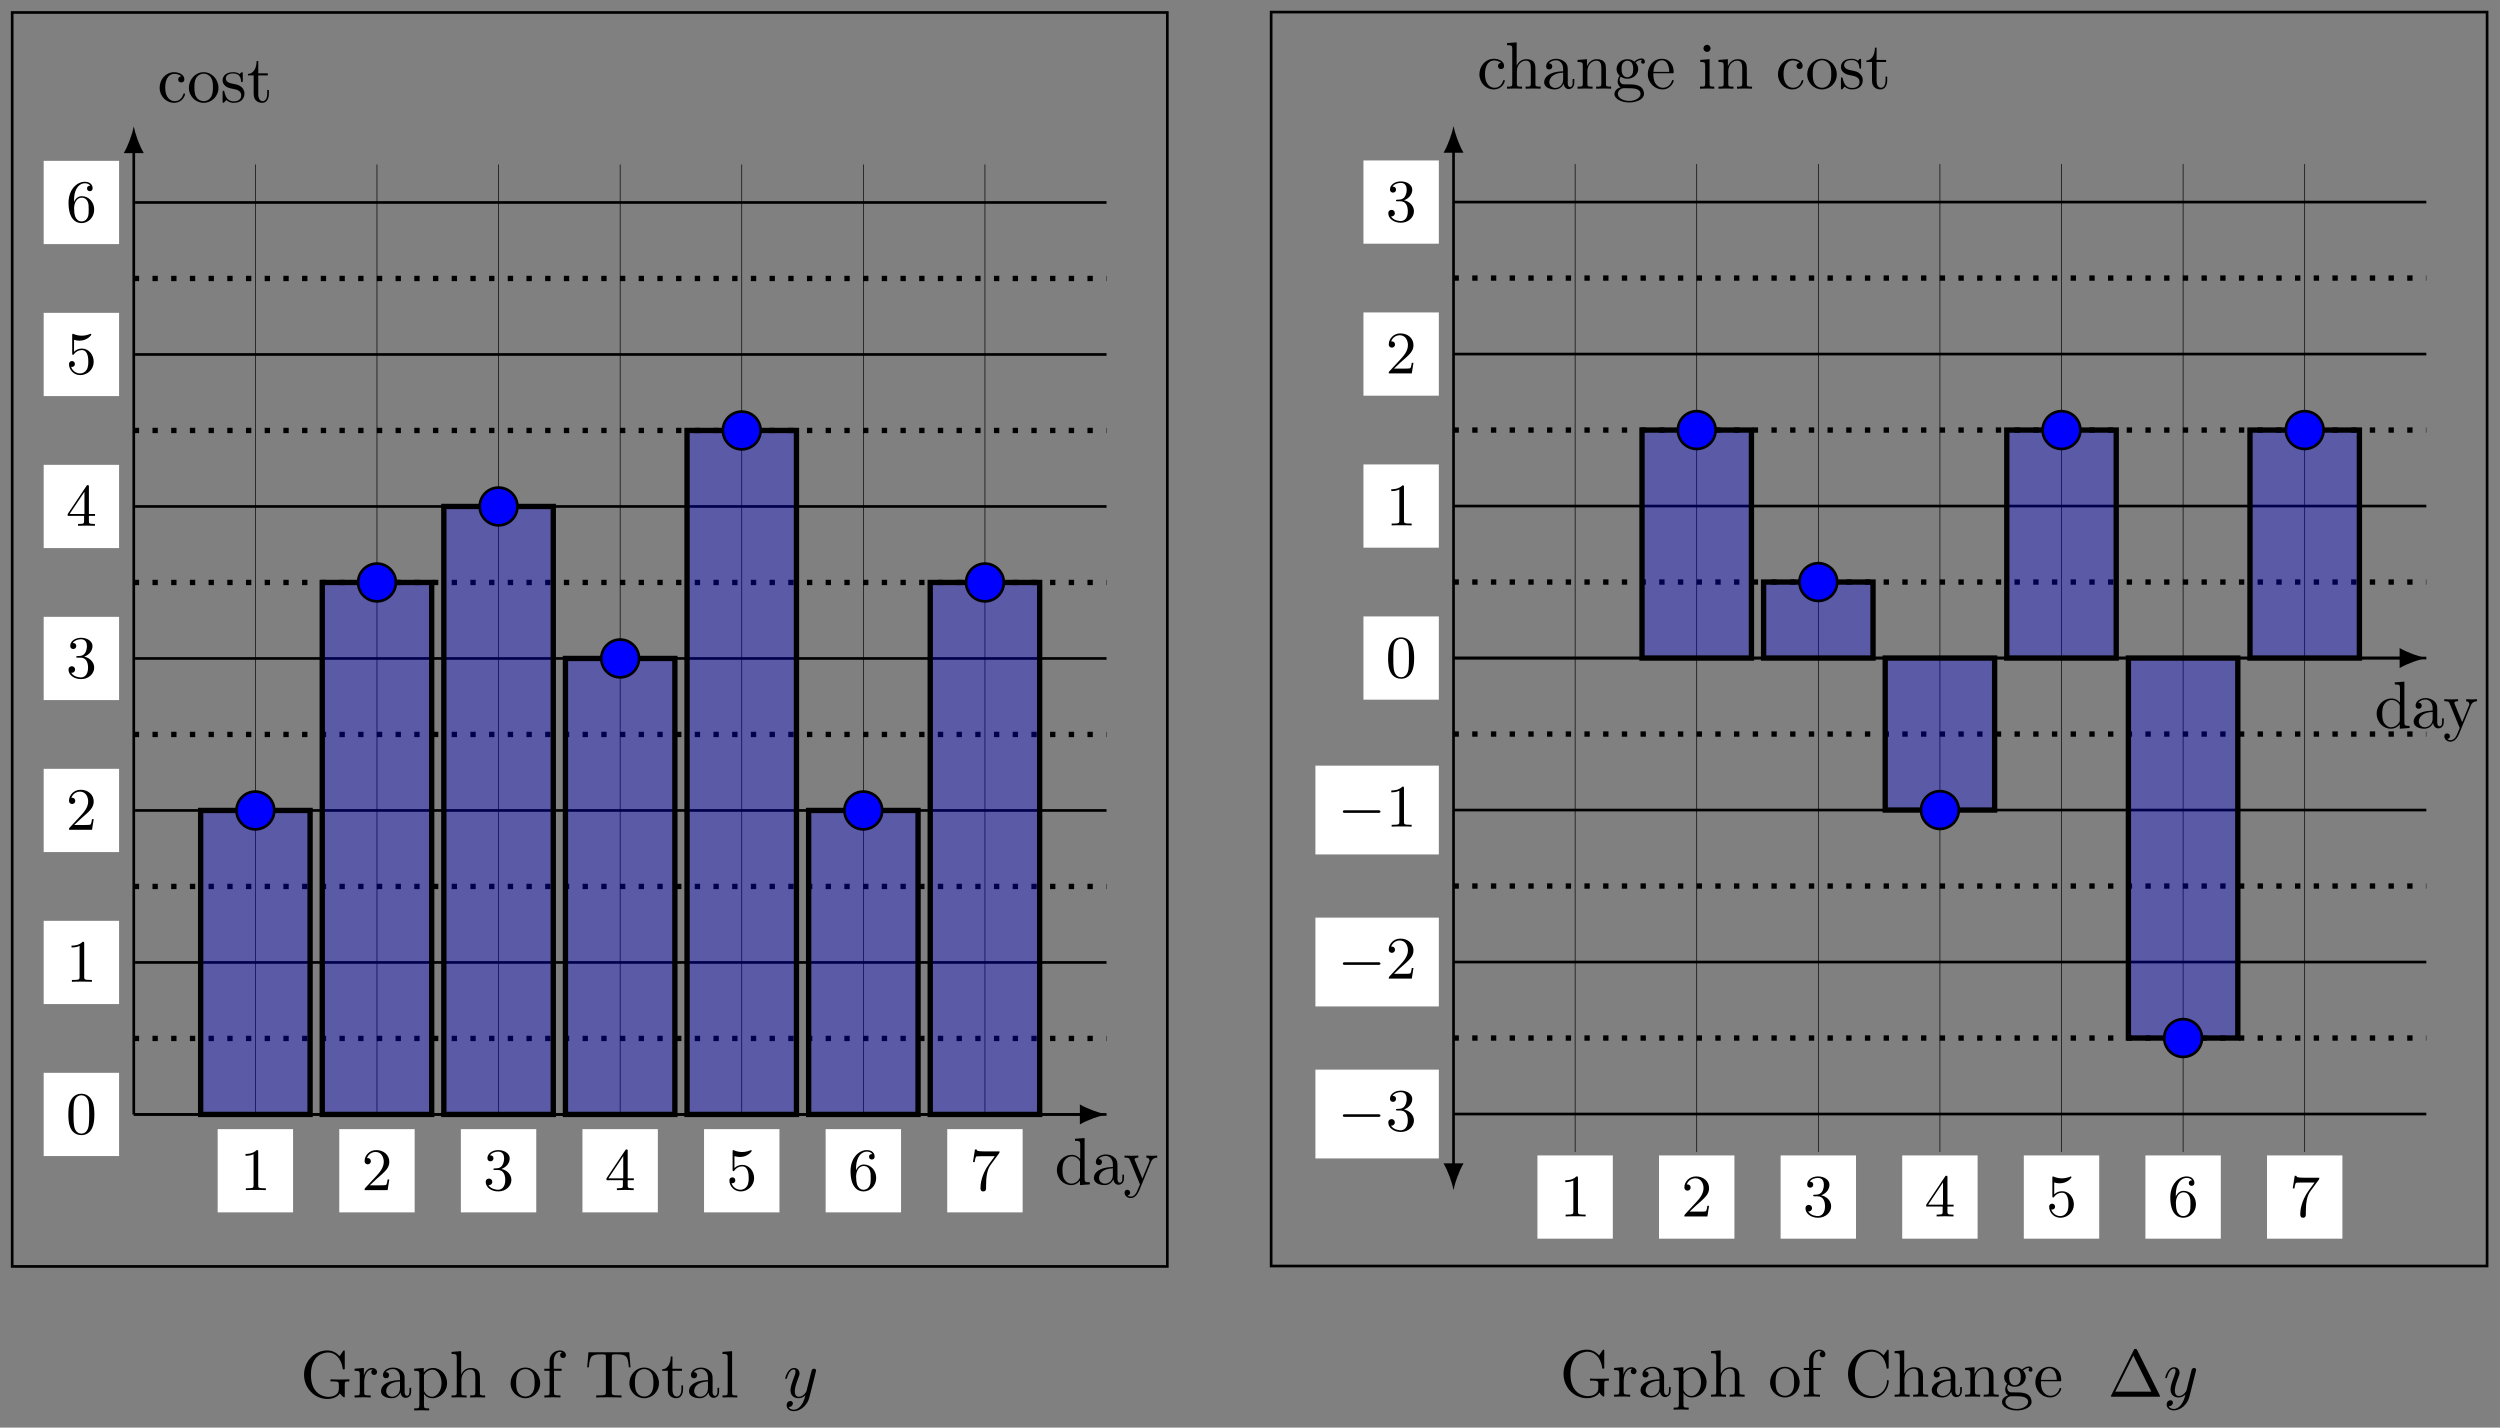 <svg xmlns="http://www.w3.org/2000/svg" xmlns:xlink="http://www.w3.org/1999/xlink" xmlns:inkscape="http://www.inkscape.org/namespaces/inkscape" version="1.1" width="373" height="213" viewBox="0 0 373 213">
<rect x="0" y="0" width="373" height="213" fill="#808080" stroke="none"/>
<defs>
<path id="font_1_58" d="M.735 .241V.272L.613 .269C.573 .269 .488 .269 .452 .272V.241H.484C.574 .241 .577 .23 .577 .193V.129C.577 .018 .45 .009 .422 .009 .357 .009 .159 .044 .159 .342 .159 .641 .356 .674 .416 .674 .523 .674 .614 .584 .634 .437 .636 .423 .636 .42 .65 .42 .666 .42 .666 .423 .666 .444V.681C.666 .698 .666 .705 .655 .705 .651 .705 .647 .705 .639 .693L.589 .619C.557 .651 .503 .705 .404 .705 .218 .705 .056 .547 .056 .342 .056 .136 .216-.022 .406-.022 .479-.022 .559 .004 .593 .063 .606 .041 .646 .001 .657 .001 .666 .001 .666 .009 .666 .024V.197C.666 .236 .67 .241 .735 .241Z"/>
<path id="font_1_96" d="M.364 .381C.364 .413 .333 .442 .29 .442 .217 .442 .181 .375 .167 .332V.442L.028 .431V.4C.098 .4 .106 .393 .106 .344V.076C.106 .031 .095 .031 .028 .031V0L.142 .003C.182 .003 .229 .003 .269 0V.031H.248C.174 .031 .172 .042 .172 .078V.232C.172 .331 .214 .42 .29 .42 .297 .42 .299 .42 .301 .419 .298 .418 .278 .406 .278 .38 .278 .352 .299 .337 .321 .337 .339 .337 .364 .349 .364 .381Z"/>
<path id="font_1_28" d="M.483 .089V.145H.458V.089C.458 .031 .433 .025 .422 .025 .389 .025 .385 .07 .385 .075V.275C.385 .317 .385 .356 .349 .393 .31 .432 .26 .448 .212 .448 .13 .448 .061 .401 .061 .335 .061 .305 .081 .288 .107 .288 .135 .288 .153 .308 .153 .334 .153 .346 .148 .379 .102 .38 .129 .415 .178 .426 .21 .426 .259 .426 .316 .387 .316 .298V.261C.265 .258 .195 .255 .132 .225 .057 .191 .032 .139 .032 .095 .032 .014 .129-.011 .192-.011 .258-.011 .304 .029 .323 .076 .327 .036 .354-.006 .401-.006 .422-.006 .483 .008 .483 .089M.316 .14C.316 .045 .244 .011 .199 .011 .15 .011 .109 .046 .109 .096 .109 .151 .151 .234 .316 .24V.14Z"/>
<path id="font_1_84" d="M.521 .216C.521 .343 .424 .442 .312 .442 .234 .442 .192 .398 .172 .376V.442L.028 .431V.4C.099 .4 .106 .394 .106 .35V-.118C.106-.163 .095-.163 .028-.163V-.194L.14-.191 .253-.194V-.163C.186-.163 .175-.163 .175-.118V.05 .059C.18 .043 .222-.011 .298-.011 .417-.011 .521 .087 .521 .216V.216M.438 .216C.438 .095 .368 .011 .294 .011 .254 .011 .216 .031 .189 .072 .175 .093 .175 .094 .175 .114V.337C.204 .388 .253 .417 .304 .417 .377 .417 .438 .329 .438 .216V.216Z"/>
<path id="font_1_63" d="M.535 0V.031C.483 .031 .458 .031 .457 .061V.252C.457 .338 .457 .369 .426 .405 .412 .422 .379 .442 .321 .442 .237 .442 .193 .382 .177 .346H.176V.694L.032 .683V.652C.102 .652 .11 .645 .11 .596V.076C.11 .031 .099 .031 .032 .031V0L.145 .003 .257 0V.031C.19 .031 .179 .031 .179 .076V.26C.179 .364 .25 .42 .314 .42 .377 .42 .388 .366 .388 .309V.076C.388 .031 .377 .031 .31 .031V0L.423 .003 .535 0Z"/>
<path id="font_1_81" d="M.471 .214C.471 .342 .371 .448 .25 .448 .125 .448 .028 .339 .028 .214 .028 .085 .132-.011 .249-.011 .37-.011 .471 .087 .471 .214M.388 .222C.388 .186 .388 .132 .366 .088 .344 .043 .3 .014 .25 .014 .207 .014 .163 .035 .136 .081 .111 .125 .111 .186 .111 .222 .111 .261 .111 .315 .135 .359 .162 .405 .209 .426 .249 .426 .293 .426 .336 .404 .362 .361 .388 .318 .388 .26 .388 .222Z"/>
<path id="font_1_55" d="M.357 .635C.357 .672 .32 .705 .267 .705 .197 .705 .112 .652 .112 .546V.431H.033V.4H.112V.076C.112 .031 .101 .031 .034 .031V0L.148 .003C.188 .003 .235 .003 .275 0V.031H.254C.18 .031 .178 .042 .178 .078V.4H.292V.431H.175V.547C.175 .635 .223 .683 .267 .683 .27 .683 .285 .683 .3 .676 .288 .672 .27 .659 .27 .634 .27 .611 .286 .591 .313 .591 .342 .591 .357 .611 .357 .635Z"/>
<path id="font_1_104" d="M.685 .452 .666 .677H.055L.036 .452H.061C.075 .613 .09 .646 .241 .646 .259 .646 .285 .646 .295 .644 .316 .64 .316 .629 .316 .606V.079C.316 .045 .316 .031 .211 .031H.171V0C.212 .003 .314 .003 .36 .003 .406 .003 .509 .003 .55 0V.031H.51C.405 .031 .405 .045 .405 .079V.606C.405 .626 .405 .64 .423 .644 .434 .646 .461 .646 .48 .646 .631 .646 .646 .613 .66 .452H.685Z"/>
<path id="font_1_105" d="M.332 .124V.181H.307V.126C.307 .052 .277 .014 .24 .014 .173 .014 .173 .105 .173 .122V.4H.316V.431H.173V.614H.148C.147 .532 .117 .426 .019 .422V.4H.104V.124C.104 .001 .197-.011 .233-.011 .304-.011 .332 .06 .332 .124V.124Z"/>
<path id="font_1_72" d="M.255 0V.031C.188 .031 .177 .031 .177 .076V.694L.033 .683V.652C.103 .652 .111 .645 .111 .596V.076C.111 .031 .1 .031 .033 .031V0L.144 .003 .255 0Z"/>
<path id="font_2_1" d="M.486 .381C.49 .395 .49 .397 .49 .404 .49 .422 .476 .431 .461 .431 .451 .431 .435 .425 .426 .41 .424 .405 .416 .374 .412 .356 .405 .33 .398 .303 .392 .276L.347 .096C.343 .081 .3 .011 .234 .011 .183 .011 .172 .055 .172 .092 .172 .138 .189 .2 .223 .288 .239 .329 .243 .34 .243 .36 .243 .405 .211 .442 .161 .442 .066 .442 .029 .297 .029 .288 .029 .278 .039 .278 .041 .278 .051 .278 .052 .28 .057 .296 .084 .39 .124 .42 .158 .42 .166 .42 .183 .42 .183 .388 .183 .363 .173 .337 .166 .318 .126 .212 .108 .155 .108 .108 .108 .019 .171-.011 .23-.011 .269-.011 .303 .006 .331 .034 .318-.018 .306-.067 .266-.12 .24-.154 .202-.183 .156-.183 .142-.183 .097-.18 .08-.141 .096-.141 .109-.141 .123-.129 .133-.12 .143-.107 .143-.088 .143-.057 .116-.053 .106-.053 .083-.053 .05-.069 .05-.118 .05-.168 .094-.205 .156-.205 .259-.205 .362-.114 .39-.001L.486 .381Z"/>
<path id="font_1_47" d="M.527 0V.031C.457 .031 .449 .038 .449 .087V.694L.305 .683V.652C.375 .652 .383 .645 .383 .596V.38C.354 .416 .311 .442 .257 .442 .139 .442 .034 .344 .034 .215 .034 .088 .132-.011 .246-.011 .31-.011 .355 .023 .38 .055V-.011L.527 0M.38 .118C.38 .1 .38 .098 .369 .081 .339 .033 .294 .011 .251 .011 .206 .011 .17 .037 .146 .075 .12 .116 .117 .173 .117 .214 .117 .251 .119 .311 .148 .356 .169 .387 .207 .42 .261 .42 .296 .42 .338 .405 .369 .36 .38 .343 .38 .341 .38 .323V.118Z"/>
<path id="font_1_118" d="M.508 .4V.431C.485 .429 .456 .428 .433 .428L.346 .431V.4C.377 .399 .393 .382 .393 .357 .393 .347 .392 .345 .387 .333L.286 .087 .175 .356C.171 .366 .169 .37 .169 .374 .169 .4 .206 .4 .225 .4V.431L.116 .428C.089 .428 .049 .429 .019 .431V.4C.067 .4 .086 .4 .1 .365L.25-0 .225-.059C.203-.114 .175-.183 .111-.183 .106-.183 .083-.183 .064-.165 .095-.161 .103-.139 .103-.123 .103-.097 .084-.081 .061-.081 .041-.081 .019-.094 .019-.124 .019-.169 .061-.205 .111-.205 .174-.205 .215-.148 .239-.091L.415 .336C.441 .399 .492 .4 .508 .4Z"/>
<path id="font_1_43" d="M.415 .119C.415 .129 .405 .129 .402 .129 .393 .129 .391 .125 .389 .119 .36 .026 .295 .014 .258 .014 .205 .014 .117 .057 .117 .218 .117 .381 .199 .423 .252 .423 .261 .423 .324 .422 .359 .386 .318 .383 .312 .353 .312 .34 .312 .314 .33 .294 .358 .294 .384 .294 .404 .311 .404 .341 .404 .409 .328 .448 .251 .448 .126 .448 .034 .34 .034 .216 .034 .088 .133-.011 .249-.011 .383-.011 .415 .109 .415 .119Z"/>
<path id="font_1_98" d="M.36 .128C.36 .181 .33 .211 .318 .223 .285 .255 .246 .263 .204 .271 .148 .282 .081 .295 .081 .353 .081 .388 .107 .429 .193 .429 .303 .429 .308 .339 .31 .308 .311 .299 .322 .299 .322 .299 .335 .299 .335 .304 .335 .323V.424C.335 .441 .335 .448 .324 .448 .319 .448 .317 .448 .304 .436 .301 .432 .291 .423 .287 .42 .249 .448 .208 .448 .193 .448 .071 .448 .033 .381 .033 .325 .033 .29 .049 .262 .076 .24 .108 .214 .136 .208 .208 .194 .23 .19 .312 .174 .312 .102 .312 .051 .277 .011 .199 .011 .115 .011 .079 .068 .06 .153 .057 .166 .056 .17 .046 .17 .033 .17 .033 .163 .033 .145V.013C.033-.004 .033-.011 .044-.011 .049-.011 .05-.01 .069 .009 .071 .011 .071 .013 .089 .032 .133-.01 .178-.011 .199-.011 .314-.011 .36 .056 .36 .128V.128Z"/>
<path id="font_3_2" d="M.304 .639C.304 .664 .303 .666 .278 .666 .216 .602 .124 .602 .093 .602V.571C.112 .571 .173 .571 .227 .597V.08C.227 .043 .224 .031 .131 .031H.099V0C.135 .003 .224 .003 .265 .003 .306 .003 .396 .003 .432 0V.031H.4C.307 .031 .304 .043 .304 .08V.639Z"/>
<path id="font_3_3" d="M.462 .177H.434C.432 .164 .424 .105 .411 .089 .405 .08 .336 .08 .316 .08H.138L.237 .174C.401 .316 .462 .369 .462 .471 .462 .586 .367 .666 .244 .666 .129 .666 .051 .575 .051 .484 .051 .434 .094 .429 .103 .429 .125 .429 .155 .445 .155 .481 .155 .511 .134 .533 .103 .533 .098 .533 .095 .533 .091 .532 .115 .603 .179 .635 .233 .635 .335 .635 .37 .54 .37 .471 .37 .369 .293 .286 .245 .234L.062 .036C.051 .025 .051 .023 .051 0H.434L.462 .177Z"/>
<path id="font_3_4" d="M.305 .352C.398 .387 .442 .46 .442 .529 .442 .606 .357 .666 .253 .666 .149 .666 .071 .607 .071 .531 .071 .498 .093 .479 .122 .479 .151 .479 .172 .5 .172 .529 .172 .564 .148 .579 .114 .579 .14 .621 .201 .641 .25 .641 .333 .641 .349 .575 .349 .528 .349 .498 .343 .45 .318 .412 .287 .367 .252 .365 .223 .363 .198 .361 .196 .361 .188 .361 .179 .36 .171 .359 .171 .348 .171 .335 .179 .335 .196 .335H.243C.33 .335 .368 .265 .368 .169 .368 .041 .3 .006 .249 .006 .23 .006 .133 .011 .088 .084 .124 .079 .152 .104 .152 .138 .152 .171 .127 .192 .098 .192 .073 .192 .043 .177 .043 .135 .043 .046 .136-.022 .252-.022 .377-.022 .47 .067 .47 .169 .47 .257 .401 .331 .305 .352Z"/>
<path id="font_3_5" d="M.029 .196V.165H.302V.079C.302 .042 .299 .031 .224 .031H.202V0C.265 .003 .335 .003 .342 .003 .347 .003 .419 .003 .482 0V.031H.46C.385 .031 .382 .042 .382 .079V.165H.484V.196H.382V.65C.382 .67 .382 .677 .363 .677 .351 .677 .35 .676 .341 .662L.029 .196M.061 .196 .308 .566V.196H.061Z"/>
<path id="font_3_6" d="M.104 .344C.104 .326 .104 .315 .118 .315 .126 .315 .129 .319 .135 .328 .165 .37 .213 .395 .265 .395 .372 .395 .372 .24 .372 .204 .372 .173 .372 .111 .344 .066 .317 .024 .275 .006 .236 .006 .177 .006 .11 .042 .086 .116 .087 .116 .093 .114 .1 .114 .12 .114 .149 .127 .149 .163 .149 .194 .127 .212 .1 .212 .079 .212 .051 .2 .051 .16 .051 .069 .127-.022 .238-.022 .359-.022 .462 .075 .462 .199 .462 .32 .376 .42 .267 .42 .219 .42 .17 .404 .135 .367V.565C.165 .556 .196 .551 .227 .551 .35 .551 .422 .64 .422 .653 .422 .662 .416 .666 .411 .666 .409 .666 .407 .666 .398 .661 .351 .642 .305 .634 .263 .634 .22 .634 .175 .642 .129 .661 .119 .666 .117 .666 .116 .666 .104 .666 .104 .656 .104 .639V.344Z"/>
<path id="font_3_7" d="M.134 .331C.134 .433 .145 .49 .172 .542 .192 .583 .241 .641 .315 .641 .335 .641 .381 .637 .404 .601 .367 .601 .351 .582 .351 .555 .351 .529 .369 .509 .397 .509 .425 .509 .444 .527 .444 .557 .444 .613 .404 .666 .313 .666 .184 .666 .043 .539 .043 .316 .043 .045 .165-.022 .259-.022 .37-.022 .47 .071 .47 .203 .47 .33 .378 .426 .265 .426 .205 .426 .162 .391 .134 .331M.258 .006C.201 .006 .168 .053 .156 .082 .137 .127 .136 .21 .136 .226 .136 .293 .167 .401 .263 .401 .279 .401 .328 .401 .36 .339 .379 .301 .379 .252 .379 .204 .379 .156 .379 .107 .36 .07 .329 .013 .285 .006 .258 .006Z"/>
<path id="font_3_8" d="M.49 .61C.499 .621 .499 .623 .499 .644H.25C.124 .644 .121 .657 .118 .676H.09L.057 .467H.085C.089 .49 .097 .546 .11 .558 .117 .564 .196 .564 .21 .564H.42L.324 .433C.194 .254 .182 .091 .182 .034 .182 .023 .182-.022 .228-.022 .275-.022 .275 .022 .275 .035V.084C.275 .231 .297 .347 .35 .419L.49 .61Z"/>
<path id="font_3_1" d="M.473 .32C.473 .387 .47 .473 .435 .548 .391 .642 .315 .666 .257 .666 .197 .666 .121 .642 .077 .546 .045 .477 .04 .396 .04 .32 .04 .255 .042 .158 .085 .079 .132-.006 .21-.022 .256-.022 .321-.022 .395 .006 .437 .098 .467 .165 .473 .24 .473 .32M.257 .003C.227 .003 .155 .017 .136 .13 .126 .189 .126 .275 .126 .332 .126 .4 .126 .479 .138 .534 .158 .623 .222 .641 .256 .641 .294 .641 .357 .621 .376 .528 .387 .473 .387 .395 .387 .332 .387 .27 .387 .186 .377 .127 .356 .013 .282 .003 .257 .003Z"/>
<path id="font_1_42" d="M.665 .233C.665 .243 .665 .25 .652 .25 .641 .25 .641 .244 .64 .234 .632 .091 .525 .009 .416 .009 .355 .009 .159 .043 .159 .341 .159 .64 .354 .674 .415 .674 .524 .674 .613 .583 .633 .437 .635 .423 .635 .42 .649 .42 .665 .42 .665 .423 .665 .444V.681C.665 .698 .665 .705 .654 .705 .65 .705 .646 .705 .638 .693L.588 .619C.551 .655 .5 .705 .404 .705 .217 .705 .056 .546 .056 .342 .056 .135 .218-.022 .404-.022 .567-.022 .665 .117 .665 .233Z"/>
<path id="font_1_77" d="M.535 0V.031C.483 .031 .458 .031 .457 .061V.252C.457 .338 .457 .369 .426 .405 .412 .422 .379 .442 .321 .442 .248 .442 .201 .399 .173 .337V.442L.032 .431V.4C.102 .4 .11 .393 .11 .344V.076C.11 .031 .099 .031 .032 .031V0L.145 .003 .257 0V.031C.19 .031 .179 .031 .179 .076V.26C.179 .364 .25 .42 .314 .42 .377 .42 .388 .366 .388 .309V.076C.388 .031 .377 .031 .31 .031V0L.423 .003 .535 0Z"/>
<path id="font_1_59" d="M.485 .404C.485 .421 .473 .453 .434 .453 .414 .453 .37 .447 .328 .406 .286 .439 .244 .442 .222 .442 .129 .442 .06 .373 .06 .296 .06 .252 .082 .214 .107 .193 .094 .178 .076 .145 .076 .11 .076 .079 .089 .041 .12 .021 .06 .004 .028-.039 .028-.079 .028-.151 .127-.206 .249-.206 .367-.206 .471-.155 .471-.077 .471-.042 .457 .009 .406 .037 .353 .065 .295 .065 .234 .065 .209 .065 .166 .065 .159 .066 .127 .07 .106 .101 .106 .133 .106 .137 .106 .16 .123 .18 .162 .152 .203 .149 .222 .149 .315 .149 .384 .218 .384 .295 .384 .332 .368 .369 .343 .392 .379 .426 .415 .431 .433 .431 .433 .431 .44 .431 .443 .43 .432 .426 .427 .415 .427 .403 .427 .386 .44 .374 .456 .374 .466 .374 .485 .381 .485 .404V.404M.309 .296C.309 .269 .308 .237 .293 .212 .285 .2 .262 .172 .222 .172 .135 .172 .135 .272 .135 .295 .135 .322 .136 .354 .151 .379 .159 .391 .182 .419 .222 .419 .309 .419 .309 .319 .309 .296V.296M.419-.079C.419-.133 .348-.183 .25-.183 .149-.183 .08-.132 .08-.079 .08-.033 .118 .004 .162 .007H.221C.307 .007 .419 .007 .419-.079Z"/>
<path id="font_1_50" d="M.415 .119C.415 .129 .407 .131 .402 .131 .393 .131 .391 .125 .389 .117 .354 .014 .264 .014 .254 .014 .204 .014 .164 .044 .141 .081 .111 .129 .111 .195 .111 .231H.39C.412 .231 .415 .231 .415 .252 .415 .351 .361 .448 .236 .448 .12 .448 .028 .345 .028 .22 .028 .086 .133-.011 .248-.011 .37-.011 .415 .1 .415 .119M.349 .252H.112C.118 .401 .202 .426 .236 .426 .339 .426 .349 .291 .349 .252Z"/>
<path id="font_4_1" d="M.442 .698C.435 .711 .433 .716 .416 .716 .399 .716 .397 .711 .39 .698L.052 .02C.047 .011 .047 .009 .047 .008 .047 0 .053 0 .069 0H.763C.779 0 .785 0 .785 .008 .785 .009 .785 .011 .78 .02L.442 .698M.384 .616 .653 .076H.114L.384 .616Z"/>
<path id="font_1_66" d="M.247 0V.031C.181 .031 .177 .036 .177 .075V.442L.037 .431V.4C.102 .4 .111 .394 .111 .345V.076C.111 .031 .1 .031 .033 .031V0L.143 .003C.178 .003 .213 .001 .247 0M.192 .604C.192 .631 .169 .657 .139 .657 .105 .657 .085 .629 .085 .604 .085 .577 .108 .551 .138 .551 .172 .551 .192 .579 .192 .604Z"/>
<path id="font_5_1" d="M.675 .229C.693 .229 .712 .229 .712 .251 .712 .272 .692 .272 .675 .272H.123C.106 .272 .086 .272 .086 .251 .086 .229 .105 .229 .123 .229H.675Z"/>
</defs>
<path transform="matrix(1,0,0,-1,19.959,166.274)" stroke-width=".399" stroke-linecap="butt" stroke-miterlimit="10" stroke-linejoin="miter" fill="none" stroke="#000000" d="M-18.142-22.678V164.412H154.206V-22.678ZM154.206 164.412"/>
<use data-text="G" xlink:href="#font_1_58" transform="matrix(9.963,0,0,-9.963,44.805,208.505)"/>
<use data-text="r" xlink:href="#font_1_96" transform="matrix(9.963,0,0,-9.963,52.626,208.505)"/>
<use data-text="a" xlink:href="#font_1_28" transform="matrix(9.963,0,0,-9.963,56.532,208.505)"/>
<use data-text="p" xlink:href="#font_1_84" transform="matrix(9.963,0,0,-9.963,61.513,208.505)"/>
<use data-text="h" xlink:href="#font_1_63" transform="matrix(9.963,0,0,-9.963,67.053,208.505)"/>
<use data-text="o" xlink:href="#font_1_81" transform="matrix(9.963,0,0,-9.963,75.9,208.505)"/>
<use data-text="f" xlink:href="#font_1_55" transform="matrix(9.963,0,0,-9.963,80.882,208.505)"/>
<use data-text="T" xlink:href="#font_1_104" transform="matrix(9.963,0,0,-9.963,87.248,208.505)"/>
<use data-text="o" xlink:href="#font_1_81" transform="matrix(9.963,0,0,-9.963,93.625,208.505)"/>
<use data-text="t" xlink:href="#font_1_105" transform="matrix(9.963,0,0,-9.963,98.606,208.505)"/>
<use data-text="a" xlink:href="#font_1_28" transform="matrix(9.963,0,0,-9.963,102.482,208.505)"/>
<use data-text="l" xlink:href="#font_1_72" transform="matrix(9.963,0,0,-9.963,107.464,208.505)"/>
<use data-text="y" xlink:href="#font_2_1" transform="matrix(9.963,0,0,-9.963,116.868,208.505)"/>
<path transform="matrix(1,0,0,-1,19.959,166.274)" stroke-width=".399" stroke-linecap="butt" stroke-miterlimit="10" stroke-linejoin="miter" fill="none" stroke="#000000" d="M0 0H145.136"/>
<path transform="matrix(1,0,0,-1,19.959,166.274)" stroke-width=".399" stroke-linecap="butt" stroke-miterlimit="10" stroke-linejoin="miter" fill="none" stroke="#000000" d="M0 22.678H145.136"/>
<path transform="matrix(1,0,0,-1,19.959,166.274)" stroke-width=".399" stroke-linecap="butt" stroke-miterlimit="10" stroke-linejoin="miter" fill="none" stroke="#000000" d="M0 45.355H145.136"/>
<path transform="matrix(1,0,0,-1,19.959,166.274)" stroke-width=".399" stroke-linecap="butt" stroke-miterlimit="10" stroke-linejoin="miter" fill="none" stroke="#000000" d="M0 68.033H145.136"/>
<path transform="matrix(1,0,0,-1,19.959,166.274)" stroke-width=".399" stroke-linecap="butt" stroke-miterlimit="10" stroke-linejoin="miter" fill="none" stroke="#000000" d="M0 90.71H145.136"/>
<path transform="matrix(1,0,0,-1,19.959,166.274)" stroke-width=".399" stroke-linecap="butt" stroke-miterlimit="10" stroke-linejoin="miter" fill="none" stroke="#000000" d="M0 113.388H145.136"/>
<path transform="matrix(1,0,0,-1,19.959,166.274)" stroke-width=".399" stroke-linecap="butt" stroke-miterlimit="10" stroke-linejoin="miter" fill="none" stroke="#000000" d="M0 136.065H145.136"/>
<path transform="matrix(1,0,0,-1,19.959,166.274)" stroke-width=".797" stroke-linecap="butt" stroke-dasharray=".797,1.993" stroke-miterlimit="10" stroke-linejoin="miter" fill="none" stroke="#000000" d="M0 11.339H145.136"/>
<path transform="matrix(1,0,0,-1,19.959,166.274)" stroke-width=".797" stroke-linecap="butt" stroke-dasharray=".797,1.993" stroke-miterlimit="10" stroke-linejoin="miter" fill="none" stroke="#000000" d="M0 34.016H145.136"/>
<path transform="matrix(1,0,0,-1,19.959,166.274)" stroke-width=".797" stroke-linecap="butt" stroke-dasharray=".797,1.993" stroke-miterlimit="10" stroke-linejoin="miter" fill="none" stroke="#000000" d="M0 56.694H145.136"/>
<path transform="matrix(1,0,0,-1,19.959,166.274)" stroke-width=".797" stroke-linecap="butt" stroke-dasharray=".797,1.993" stroke-miterlimit="10" stroke-linejoin="miter" fill="none" stroke="#000000" d="M0 79.371H145.136"/>
<path transform="matrix(1,0,0,-1,19.959,166.274)" stroke-width=".797" stroke-linecap="butt" stroke-dasharray=".797,1.993" stroke-miterlimit="10" stroke-linejoin="miter" fill="none" stroke="#000000" d="M0 102.049H145.136"/>
<path transform="matrix(1,0,0,-1,19.959,166.274)" stroke-width=".797" stroke-linecap="butt" stroke-dasharray=".797,1.993" stroke-miterlimit="10" stroke-linejoin="miter" fill="none" stroke="#000000" d="M0 124.726H145.136"/>
<path transform="matrix(1,0,0,-1,19.959,166.274)" stroke-width=".399" stroke-linecap="butt" stroke-miterlimit="10" stroke-linejoin="miter" fill="none" stroke="#000000" d="M0 0H141.549"/>
<path transform="matrix(1,0,0,-1,161.516,166.274)" d="M3.587 0C2.524 .199 .797 .797-.399 1.494V-1.494C.797-.797 2.524-.199 3.587 0"/>
<use data-text="d" xlink:href="#font_1_47" transform="matrix(9.963,0,0,-9.963,157.351,176.708)"/>
<use data-text="a" xlink:href="#font_1_28" transform="matrix(9.963,0,0,-9.963,162.89,176.708)"/>
<use data-text="y" xlink:href="#font_1_118" transform="matrix(9.963,0,0,-9.963,167.593,176.708)"/>
<path transform="matrix(1,0,0,-1,19.959,166.274)" stroke-width=".399" stroke-linecap="butt" stroke-miterlimit="10" stroke-linejoin="miter" fill="none" stroke="#000000" d="M0 0V143.817"/>
<path transform="matrix(0,-1,-1,-0,19.959,22.449)" d="M3.587 0C2.524 .199 .797 .797-.399 1.494V-1.494C.797-.797 2.524-.199 3.587 0"/>
<use data-text="c" xlink:href="#font_1_43" transform="matrix(9.963,0,0,-9.963,23.479,15.233)"/>
<use data-text="o" xlink:href="#font_1_81" transform="matrix(9.963,0,0,-9.963,27.903,15.233)"/>
<use data-text="s" xlink:href="#font_1_98" transform="matrix(9.963,0,0,-9.963,32.884,15.233)"/>
<use data-text="t" xlink:href="#font_1_105" transform="matrix(9.963,0,0,-9.963,36.81,15.233)"/>
<path transform="matrix(1,0,0,-1,19.959,166.274)" d="M12.517-14.611H23.766V-2.192H12.517Z" fill="#ffffff"/>
<use data-text="1" xlink:href="#font_3_2" transform="matrix(8.967,0,0,-8.967,35.798,177.565)"/>
<path transform="matrix(1,0,0,-1,19.959,166.274)" d="M30.659-14.611H41.908V-2.192H30.659Z" fill="#ffffff"/>
<use data-text="2" xlink:href="#font_3_3" transform="matrix(8.967,0,0,-8.967,53.941,177.565)"/>
<path transform="matrix(1,0,0,-1,19.959,166.274)" d="M48.801-14.611H60.05V-2.192H48.801Z" fill="#ffffff"/>
<use data-text="3" xlink:href="#font_3_4" transform="matrix(8.967,0,0,-8.967,72.084,177.565)"/>
<path transform="matrix(1,0,0,-1,19.959,166.274)" d="M66.943-14.611H78.192V-2.192H66.943Z" fill="#ffffff"/>
<use data-text="4" xlink:href="#font_3_5" transform="matrix(8.967,0,0,-8.967,90.227,177.565)"/>
<path transform="matrix(1,0,0,-1,19.959,166.274)" d="M85.085-14.611H96.334V-2.192H85.085Z" fill="#ffffff"/>
<use data-text="5" xlink:href="#font_3_6" transform="matrix(8.967,0,0,-8.967,108.37,177.565)"/>
<path transform="matrix(1,0,0,-1,19.959,166.274)" d="M103.227-14.611H114.476V-2.192H103.227Z" fill="#ffffff"/>
<use data-text="6" xlink:href="#font_3_7" transform="matrix(8.967,0,0,-8.967,126.513,177.565)"/>
<path transform="matrix(1,0,0,-1,19.959,166.274)" d="M121.369-14.611H132.618V-2.192H121.369Z" fill="#ffffff"/>
<use data-text="7" xlink:href="#font_3_8" transform="matrix(8.967,0,0,-8.967,144.656,177.565)"/>
<path transform="matrix(1,0,0,-1,19.959,166.274)" d="M-13.441-6.21H-2.192V6.21H-13.441Z" fill="#ffffff"/>
<use data-text="0" xlink:href="#font_3_1" transform="matrix(8.967,0,0,-8.967,9.838,169.163)"/>
<path transform="matrix(1,0,0,-1,19.959,166.274)" d="M-13.441 16.468H-2.192V28.887H-13.441Z" fill="#ffffff"/>
<use data-text="1" xlink:href="#font_3_2" transform="matrix(8.967,0,0,-8.967,9.838,146.485)"/>
<path transform="matrix(1,0,0,-1,19.959,166.274)" d="M-13.441 39.145H-2.192V51.565H-13.441Z" fill="#ffffff"/>
<use data-text="2" xlink:href="#font_3_3" transform="matrix(8.967,0,0,-8.967,9.838,123.805)"/>
<path transform="matrix(1,0,0,-1,19.959,166.274)" d="M-13.441 61.823H-2.192V74.242H-13.441Z" fill="#ffffff"/>
<use data-text="3" xlink:href="#font_3_4" transform="matrix(8.967,0,0,-8.967,9.838,101.127)"/>
<path transform="matrix(1,0,0,-1,19.959,166.274)" d="M-13.441 84.5H-2.192V96.92H-13.441Z" fill="#ffffff"/>
<use data-text="4" xlink:href="#font_3_5" transform="matrix(8.967,0,0,-8.967,9.838,78.448)"/>
<path transform="matrix(1,0,0,-1,19.959,166.274)" d="M-13.441 107.178H-2.192V119.597H-13.441Z" fill="#ffffff"/>
<use data-text="5" xlink:href="#font_3_6" transform="matrix(8.967,0,0,-8.967,9.838,55.77)"/>
<path transform="matrix(1,0,0,-1,19.959,166.274)" d="M-13.441 129.855H-2.192V142.275H-13.441Z" fill="#ffffff"/>
<use data-text="6" xlink:href="#font_3_7" transform="matrix(8.967,0,0,-8.967,9.838,33.091)"/>
<path transform="matrix(1,0,0,-1,19.959,166.274)" stroke-width=".1" stroke-linecap="butt" stroke-miterlimit="10" stroke-linejoin="miter" fill="none" stroke="#000000" d="M18.142 0V141.735"/>
<path transform="matrix(1,0,0,-1,19.959,166.274)" stroke-width=".1" stroke-linecap="butt" stroke-miterlimit="10" stroke-linejoin="miter" fill="none" stroke="#000000" d="M36.284 0V141.735"/>
<path transform="matrix(1,0,0,-1,19.959,166.274)" stroke-width=".1" stroke-linecap="butt" stroke-miterlimit="10" stroke-linejoin="miter" fill="none" stroke="#000000" d="M54.426 0V141.735"/>
<path transform="matrix(1,0,0,-1,19.959,166.274)" stroke-width=".1" stroke-linecap="butt" stroke-miterlimit="10" stroke-linejoin="miter" fill="none" stroke="#000000" d="M72.568 0V141.735"/>
<path transform="matrix(1,0,0,-1,19.959,166.274)" stroke-width=".1" stroke-linecap="butt" stroke-miterlimit="10" stroke-linejoin="miter" fill="none" stroke="#000000" d="M90.71 0V141.735"/>
<path transform="matrix(1,0,0,-1,19.959,166.274)" stroke-width=".1" stroke-linecap="butt" stroke-miterlimit="10" stroke-linejoin="miter" fill="none" stroke="#000000" d="M108.852 0V141.735"/>
<path transform="matrix(1,0,0,-1,19.959,166.274)" stroke-width=".1" stroke-linecap="butt" stroke-miterlimit="10" stroke-linejoin="miter" fill="none" stroke="#000000" d="M126.994 0V141.735"/>
<g>
<path transform="matrix(1,0,0,-1,19.959,166.274)" d="M26.306 45.355V0H9.978V45.355ZM9.978 0" fill="#0000ff" fill-opacity=".3"/>
<path transform="matrix(1,0,0,-1,19.959,166.274)" stroke-width=".399" stroke-linecap="butt" stroke-miterlimit="10" stroke-linejoin="miter" fill="none" stroke="#000000" stroke-opacity=".3" d="M26.306 45.355V0H9.978V45.355ZM9.978 0"/>
</g>
<path transform="matrix(1,0,0,-1,19.959,166.274)" stroke-width=".797" stroke-linecap="butt" stroke-miterlimit="10" stroke-linejoin="miter" fill="none" stroke="#000000" d="M26.306 45.355V0H9.978V45.355ZM9.978 0"/>
<path transform="matrix(1,0,0,-1,19.959,166.274)" d="M20.96 45.355C20.96 46.911 19.698 48.173 18.142 48.173 16.586 48.173 15.324 46.911 15.324 45.355 15.324 43.799 16.586 42.537 18.142 42.537 19.698 42.537 20.96 43.799 20.96 45.355ZM18.142 45.355" fill="#0000ff"/>
<path transform="matrix(1,0,0,-1,19.959,166.274)" stroke-width=".399" stroke-linecap="butt" stroke-miterlimit="10" stroke-linejoin="miter" fill="none" stroke="#000000" d="M20.96 45.355C20.96 46.911 19.698 48.173 18.142 48.173 16.586 48.173 15.324 46.911 15.324 45.355 15.324 43.799 16.586 42.537 18.142 42.537 19.698 42.537 20.96 43.799 20.96 45.355ZM18.142 45.355"/>
<g>
<path transform="matrix(1,0,0,-1,19.959,166.274)" d="M44.448 79.371V0H28.12V79.371ZM28.12 0" fill="#0000ff" fill-opacity=".3"/>
<path transform="matrix(1,0,0,-1,19.959,166.274)" stroke-width=".399" stroke-linecap="butt" stroke-miterlimit="10" stroke-linejoin="miter" fill="none" stroke="#000000" stroke-opacity=".3" d="M44.448 79.371V0H28.12V79.371ZM28.12 0"/>
</g>
<path transform="matrix(1,0,0,-1,19.959,166.274)" stroke-width=".797" stroke-linecap="butt" stroke-miterlimit="10" stroke-linejoin="miter" fill="none" stroke="#000000" d="M44.448 79.371V0H28.12V79.371ZM28.12 0"/>
<path transform="matrix(1,0,0,-1,19.959,166.274)" d="M39.102 79.371C39.102 80.928 37.84 82.189 36.284 82.189 34.727 82.189 33.466 80.928 33.466 79.371 33.466 77.815 34.727 76.553 36.284 76.553 37.84 76.553 39.102 77.815 39.102 79.371ZM36.284 79.371" fill="#0000ff"/>
<path transform="matrix(1,0,0,-1,19.959,166.274)" stroke-width=".399" stroke-linecap="butt" stroke-miterlimit="10" stroke-linejoin="miter" fill="none" stroke="#000000" d="M39.102 79.371C39.102 80.928 37.84 82.189 36.284 82.189 34.727 82.189 33.466 80.928 33.466 79.371 33.466 77.815 34.727 76.553 36.284 76.553 37.84 76.553 39.102 77.815 39.102 79.371ZM36.284 79.371"/>
<g>
<path transform="matrix(1,0,0,-1,19.959,166.274)" d="M62.59 90.71V0H46.262V90.71ZM46.262 0" fill="#0000ff" fill-opacity=".3"/>
<path transform="matrix(1,0,0,-1,19.959,166.274)" stroke-width=".399" stroke-linecap="butt" stroke-miterlimit="10" stroke-linejoin="miter" fill="none" stroke="#000000" stroke-opacity=".3" d="M62.59 90.71V0H46.262V90.71ZM46.262 0"/>
</g>
<path transform="matrix(1,0,0,-1,19.959,166.274)" stroke-width=".797" stroke-linecap="butt" stroke-miterlimit="10" stroke-linejoin="miter" fill="none" stroke="#000000" d="M62.59 90.71V0H46.262V90.71ZM46.262 0"/>
<path transform="matrix(1,0,0,-1,19.959,166.274)" d="M57.244 90.71C57.244 92.267 55.982 93.528 54.426 93.528 52.869 93.528 51.608 92.267 51.608 90.71 51.608 89.154 52.869 87.892 54.426 87.892 55.982 87.892 57.244 89.154 57.244 90.71ZM54.426 90.71" fill="#0000ff"/>
<path transform="matrix(1,0,0,-1,19.959,166.274)" stroke-width=".399" stroke-linecap="butt" stroke-miterlimit="10" stroke-linejoin="miter" fill="none" stroke="#000000" d="M57.244 90.71C57.244 92.267 55.982 93.528 54.426 93.528 52.869 93.528 51.608 92.267 51.608 90.71 51.608 89.154 52.869 87.892 54.426 87.892 55.982 87.892 57.244 89.154 57.244 90.71ZM54.426 90.71"/>
<g>
<path transform="matrix(1,0,0,-1,19.959,166.274)" d="M80.732 68.033V0H64.404V68.033ZM64.404 0" fill="#0000ff" fill-opacity=".3"/>
<path transform="matrix(1,0,0,-1,19.959,166.274)" stroke-width=".399" stroke-linecap="butt" stroke-miterlimit="10" stroke-linejoin="miter" fill="none" stroke="#000000" stroke-opacity=".3" d="M80.732 68.033V0H64.404V68.033ZM64.404 0"/>
</g>
<path transform="matrix(1,0,0,-1,19.959,166.274)" stroke-width=".797" stroke-linecap="butt" stroke-miterlimit="10" stroke-linejoin="miter" fill="none" stroke="#000000" d="M80.732 68.033V0H64.404V68.033ZM64.404 0"/>
<path transform="matrix(1,0,0,-1,19.959,166.274)" d="M75.386 68.033C75.386 69.589 74.124 70.851 72.568 70.851 71.011 70.851 69.75 69.589 69.75 68.033 69.75 66.476 71.011 65.215 72.568 65.215 74.124 65.215 75.386 66.476 75.386 68.033ZM72.568 68.033" fill="#0000ff"/>
<path transform="matrix(1,0,0,-1,19.959,166.274)" stroke-width=".399" stroke-linecap="butt" stroke-miterlimit="10" stroke-linejoin="miter" fill="none" stroke="#000000" d="M75.386 68.033C75.386 69.589 74.124 70.851 72.568 70.851 71.011 70.851 69.75 69.589 69.75 68.033 69.75 66.476 71.011 65.215 72.568 65.215 74.124 65.215 75.386 66.476 75.386 68.033ZM72.568 68.033"/>
<g>
<path transform="matrix(1,0,0,-1,19.959,166.274)" d="M98.873 102.049V0H82.546V102.049ZM82.546 0" fill="#0000ff" fill-opacity=".3"/>
<path transform="matrix(1,0,0,-1,19.959,166.274)" stroke-width=".399" stroke-linecap="butt" stroke-miterlimit="10" stroke-linejoin="miter" fill="none" stroke="#000000" stroke-opacity=".3" d="M98.873 102.049V0H82.546V102.049ZM82.546 0"/>
</g>
<path transform="matrix(1,0,0,-1,19.959,166.274)" stroke-width=".797" stroke-linecap="butt" stroke-miterlimit="10" stroke-linejoin="miter" fill="none" stroke="#000000" d="M98.873 102.049V0H82.546V102.049ZM82.546 0"/>
<path transform="matrix(1,0,0,-1,19.959,166.274)" d="M93.528 102.049C93.528 103.605 92.266 104.867 90.71 104.867 89.153 104.867 87.892 103.605 87.892 102.049 87.892 100.493 89.153 99.231 90.71 99.231 92.266 99.231 93.528 100.493 93.528 102.049ZM90.71 102.049" fill="#0000ff"/>
<path transform="matrix(1,0,0,-1,19.959,166.274)" stroke-width=".399" stroke-linecap="butt" stroke-miterlimit="10" stroke-linejoin="miter" fill="none" stroke="#000000" d="M93.528 102.049C93.528 103.605 92.266 104.867 90.71 104.867 89.153 104.867 87.892 103.605 87.892 102.049 87.892 100.493 89.153 99.231 90.71 99.231 92.266 99.231 93.528 100.493 93.528 102.049ZM90.71 102.049"/>
<g>
<path transform="matrix(1,0,0,-1,19.959,166.274)" d="M117.015 45.355V0H100.688V45.355ZM100.688 0" fill="#0000ff" fill-opacity=".3"/>
<path transform="matrix(1,0,0,-1,19.959,166.274)" stroke-width=".399" stroke-linecap="butt" stroke-miterlimit="10" stroke-linejoin="miter" fill="none" stroke="#000000" stroke-opacity=".3" d="M117.015 45.355V0H100.688V45.355ZM100.688 0"/>
</g>
<path transform="matrix(1,0,0,-1,19.959,166.274)" stroke-width=".797" stroke-linecap="butt" stroke-miterlimit="10" stroke-linejoin="miter" fill="none" stroke="#000000" d="M117.015 45.355V0H100.688V45.355ZM100.688 0"/>
<path transform="matrix(1,0,0,-1,19.959,166.274)" d="M111.67 45.355C111.67 46.911 110.408 48.173 108.852 48.173 107.295 48.173 106.034 46.911 106.034 45.355 106.034 43.799 107.295 42.537 108.852 42.537 110.408 42.537 111.67 43.799 111.67 45.355ZM108.852 45.355" fill="#0000ff"/>
<path transform="matrix(1,0,0,-1,19.959,166.274)" stroke-width=".399" stroke-linecap="butt" stroke-miterlimit="10" stroke-linejoin="miter" fill="none" stroke="#000000" d="M111.67 45.355C111.67 46.911 110.408 48.173 108.852 48.173 107.295 48.173 106.034 46.911 106.034 45.355 106.034 43.799 107.295 42.537 108.852 42.537 110.408 42.537 111.67 43.799 111.67 45.355ZM108.852 45.355"/>
<g>
<path transform="matrix(1,0,0,-1,19.959,166.274)" d="M135.157 79.371V0H118.83V79.371ZM118.83 0" fill="#0000ff" fill-opacity=".3"/>
<path transform="matrix(1,0,0,-1,19.959,166.274)" stroke-width=".399" stroke-linecap="butt" stroke-miterlimit="10" stroke-linejoin="miter" fill="none" stroke="#000000" stroke-opacity=".3" d="M135.157 79.371V0H118.83V79.371ZM118.83 0"/>
</g>
<path transform="matrix(1,0,0,-1,19.959,166.274)" stroke-width=".797" stroke-linecap="butt" stroke-miterlimit="10" stroke-linejoin="miter" fill="none" stroke="#000000" d="M135.157 79.371V0H118.83V79.371ZM118.83 0"/>
<path transform="matrix(1,0,0,-1,19.959,166.274)" d="M129.812 79.371C129.812 80.928 128.55 82.189 126.994 82.189 125.437 82.189 124.175 80.928 124.175 79.371 124.175 77.815 125.437 76.553 126.994 76.553 128.55 76.553 129.812 77.815 129.812 79.371ZM126.994 79.371" fill="#0000ff"/>
<path transform="matrix(1,0,0,-1,19.959,166.274)" stroke-width=".399" stroke-linecap="butt" stroke-miterlimit="10" stroke-linejoin="miter" fill="none" stroke="#000000" d="M129.812 79.371C129.812 80.928 128.55 82.189 126.994 82.189 125.437 82.189 124.175 80.928 124.175 79.371 124.175 77.815 125.437 76.553 126.994 76.553 128.55 76.553 129.812 77.815 129.812 79.371ZM126.994 79.371"/>
<path transform="matrix(1,0,0,-1,216.867,98.181)" stroke-width=".399" stroke-linecap="butt" stroke-miterlimit="10" stroke-linejoin="miter" fill="none" stroke="#000000" d="M-27.213-90.71V96.379H154.206V-90.71ZM154.206 96.379"/>
<use data-text="G" xlink:href="#font_1_58" transform="matrix(9.963,0,0,-9.963,232.72,208.391)"/>
<use data-text="r" xlink:href="#font_1_96" transform="matrix(9.963,0,0,-9.963,240.542,208.391)"/>
<use data-text="a" xlink:href="#font_1_28" transform="matrix(9.963,0,0,-9.963,244.447,208.391)"/>
<use data-text="p" xlink:href="#font_1_84" transform="matrix(9.963,0,0,-9.963,249.429,208.391)"/>
<use data-text="h" xlink:href="#font_1_63" transform="matrix(9.963,0,0,-9.963,254.968,208.391)"/>
<use data-text="o" xlink:href="#font_1_81" transform="matrix(9.963,0,0,-9.963,263.816,208.391)"/>
<use data-text="f" xlink:href="#font_1_55" transform="matrix(9.963,0,0,-9.963,268.797,208.391)"/>
<use data-text="C" xlink:href="#font_1_42" transform="matrix(9.963,0,0,-9.963,275.164,208.391)"/>
<use data-text="h" xlink:href="#font_1_63" transform="matrix(9.963,0,0,-9.963,282.357,208.391)"/>
<use data-text="a" xlink:href="#font_1_28" transform="matrix(9.963,0,0,-9.963,287.897,208.391)"/>
<use data-text="n" xlink:href="#font_1_77" transform="matrix(9.963,0,0,-9.963,292.878,208.391)"/>
<use data-text="g" xlink:href="#font_1_59" transform="matrix(9.963,0,0,-9.963,298.418,208.391)"/>
<use data-text="e" xlink:href="#font_1_50" transform="matrix(9.963,0,0,-9.963,303.399,208.391)"/>
<use data-text="&#x2206;" xlink:href="#font_4_1" transform="matrix(9.963,0,0,-9.963,314.468,208.391)"/>
<use data-text="y" xlink:href="#font_2_1" transform="matrix(9.963,0,0,-9.963,322.771,208.391)"/>
<path transform="matrix(1,0,0,-1,216.867,98.181)" stroke-width=".399" stroke-linecap="butt" stroke-miterlimit="10" stroke-linejoin="miter" fill="none" stroke="#000000" d="M0-68.033H145.136"/>
<path transform="matrix(1,0,0,-1,216.867,98.181)" stroke-width=".399" stroke-linecap="butt" stroke-miterlimit="10" stroke-linejoin="miter" fill="none" stroke="#000000" d="M0-45.355H145.136"/>
<path transform="matrix(1,0,0,-1,216.867,98.181)" stroke-width=".399" stroke-linecap="butt" stroke-miterlimit="10" stroke-linejoin="miter" fill="none" stroke="#000000" d="M0-22.678H145.136"/>
<path transform="matrix(1,0,0,-1,216.867,98.181)" stroke-width=".399" stroke-linecap="butt" stroke-miterlimit="10" stroke-linejoin="miter" fill="none" stroke="#000000" d="M0 0H145.136"/>
<path transform="matrix(1,0,0,-1,216.867,98.181)" stroke-width=".399" stroke-linecap="butt" stroke-miterlimit="10" stroke-linejoin="miter" fill="none" stroke="#000000" d="M0 22.678H145.136"/>
<path transform="matrix(1,0,0,-1,216.867,98.181)" stroke-width=".399" stroke-linecap="butt" stroke-miterlimit="10" stroke-linejoin="miter" fill="none" stroke="#000000" d="M0 45.355H145.136"/>
<path transform="matrix(1,0,0,-1,216.867,98.181)" stroke-width=".399" stroke-linecap="butt" stroke-miterlimit="10" stroke-linejoin="miter" fill="none" stroke="#000000" d="M0 68.033H145.136"/>
<path transform="matrix(1,0,0,-1,216.867,98.181)" stroke-width=".797" stroke-linecap="butt" stroke-dasharray=".797,1.993" stroke-miterlimit="10" stroke-linejoin="miter" fill="none" stroke="#000000" d="M0-56.694H145.136"/>
<path transform="matrix(1,0,0,-1,216.867,98.181)" stroke-width=".797" stroke-linecap="butt" stroke-dasharray=".797,1.993" stroke-miterlimit="10" stroke-linejoin="miter" fill="none" stroke="#000000" d="M0-34.016H145.136"/>
<path transform="matrix(1,0,0,-1,216.867,98.181)" stroke-width=".797" stroke-linecap="butt" stroke-dasharray=".797,1.993" stroke-miterlimit="10" stroke-linejoin="miter" fill="none" stroke="#000000" d="M0-11.339H145.136"/>
<path transform="matrix(1,0,0,-1,216.867,98.181)" stroke-width=".797" stroke-linecap="butt" stroke-dasharray=".797,1.993" stroke-miterlimit="10" stroke-linejoin="miter" fill="none" stroke="#000000" d="M0 11.339H145.136"/>
<path transform="matrix(1,0,0,-1,216.867,98.181)" stroke-width=".797" stroke-linecap="butt" stroke-dasharray=".797,1.993" stroke-miterlimit="10" stroke-linejoin="miter" fill="none" stroke="#000000" d="M0 34.016H145.136"/>
<path transform="matrix(1,0,0,-1,216.867,98.181)" stroke-width=".797" stroke-linecap="butt" stroke-dasharray=".797,1.993" stroke-miterlimit="10" stroke-linejoin="miter" fill="none" stroke="#000000" d="M0 56.694H145.136"/>
<path transform="matrix(1,0,0,-1,216.867,98.181)" stroke-width=".399" stroke-linecap="butt" stroke-miterlimit="10" stroke-linejoin="miter" fill="none" stroke="#000000" d="M0 0H141.549"/>
<path transform="matrix(1,0,0,-1,358.425,98.181)" d="M3.587 0C2.524 .199 .797 .797-.399 1.494V-1.494C.797-.797 2.524-.199 3.587 0"/>
<use data-text="d" xlink:href="#font_1_47" transform="matrix(9.963,0,0,-9.963,354.26,108.616)"/>
<use data-text="a" xlink:href="#font_1_28" transform="matrix(9.963,0,0,-9.963,359.799,108.616)"/>
<use data-text="y" xlink:href="#font_1_118" transform="matrix(9.963,0,0,-9.963,364.502,108.616)"/>
<path transform="matrix(1,0,0,-1,216.867,98.181)" stroke-width=".399" stroke-linecap="butt" stroke-miterlimit="10" stroke-linejoin="miter" fill="none" stroke="#000000" d="M0-75.785V75.785"/>
<path transform="matrix(0,1,1,0,216.867,173.97)" d="M3.587 0C2.524 .199 .797 .797-.399 1.494V-1.494C.797-.797 2.524-.199 3.587 0"/>
<path transform="matrix(0,-1,-1,-0,216.867,22.393)" d="M3.587 0C2.524 .199 .797 .797-.399 1.494V-1.494C.797-.797 2.524-.199 3.587 0"/>
<use data-text="c" xlink:href="#font_1_43" transform="matrix(9.963,0,0,-9.963,220.388,13.234)"/>
<use data-text="h" xlink:href="#font_1_63" transform="matrix(9.963,0,0,-9.963,224.532,13.234)"/>
<use data-text="a" xlink:href="#font_1_28" transform="matrix(9.963,0,0,-9.963,230.072,13.234)"/>
<use data-text="n" xlink:href="#font_1_77" transform="matrix(9.963,0,0,-9.963,235.054,13.234)"/>
<use data-text="g" xlink:href="#font_1_59" transform="matrix(9.963,0,0,-9.963,240.593,13.234)"/>
<use data-text="e" xlink:href="#font_1_50" transform="matrix(9.963,0,0,-9.963,245.575,13.234)"/>
<use data-text="i" xlink:href="#font_1_66" transform="matrix(9.963,0,0,-9.963,253.306,13.234)"/>
<use data-text="n" xlink:href="#font_1_77" transform="matrix(9.963,0,0,-9.963,256.076,13.234)"/>
<use data-text="c" xlink:href="#font_1_43" transform="matrix(9.963,0,0,-9.963,264.933,13.234)"/>
<use data-text="o" xlink:href="#font_1_81" transform="matrix(9.963,0,0,-9.963,269.357,13.234)"/>
<use data-text="s" xlink:href="#font_1_98" transform="matrix(9.963,0,0,-9.963,274.338,13.234)"/>
<use data-text="t" xlink:href="#font_1_105" transform="matrix(9.963,0,0,-9.963,278.264,13.234)"/>
<path transform="matrix(1,0,0,-1,216.867,98.181)" d="M12.517-86.629H23.766V-74.209H12.517Z" fill="#ffffff"/>
<use data-text="1" xlink:href="#font_3_2" transform="matrix(8.967,0,0,-8.967,232.706,181.493)"/>
<path transform="matrix(1,0,0,-1,216.867,98.181)" d="M30.659-86.629H41.908V-74.209H30.659Z" fill="#ffffff"/>
<use data-text="2" xlink:href="#font_3_3" transform="matrix(8.967,0,0,-8.967,250.85,181.493)"/>
<path transform="matrix(1,0,0,-1,216.867,98.181)" d="M48.801-86.629H60.05V-74.209H48.801Z" fill="#ffffff"/>
<use data-text="3" xlink:href="#font_3_4" transform="matrix(8.967,0,0,-8.967,268.993,181.493)"/>
<path transform="matrix(1,0,0,-1,216.867,98.181)" d="M66.943-86.629H78.192V-74.209H66.943Z" fill="#ffffff"/>
<use data-text="4" xlink:href="#font_3_5" transform="matrix(8.967,0,0,-8.967,287.136,181.493)"/>
<path transform="matrix(1,0,0,-1,216.867,98.181)" d="M85.085-86.629H96.334V-74.209H85.085Z" fill="#ffffff"/>
<use data-text="5" xlink:href="#font_3_6" transform="matrix(8.967,0,0,-8.967,305.279,181.493)"/>
<path transform="matrix(1,0,0,-1,216.867,98.181)" d="M103.227-86.629H114.476V-74.209H103.227Z" fill="#ffffff"/>
<use data-text="6" xlink:href="#font_3_7" transform="matrix(8.967,0,0,-8.967,323.422,181.493)"/>
<path transform="matrix(1,0,0,-1,216.867,98.181)" d="M121.369-86.629H132.618V-74.209H121.369Z" fill="#ffffff"/>
<use data-text="7" xlink:href="#font_3_8" transform="matrix(8.967,0,0,-8.967,341.565,181.493)"/>
<path transform="matrix(1,0,0,-1,216.867,98.181)" d="M-20.608-74.657H-2.192V-61.408H-20.608Z" fill="#ffffff"/>
<use data-text="&#x2212;" xlink:href="#font_5_1" transform="matrix(8.967,0,0,-8.967,199.578,168.692)"/>
<use data-text="3" xlink:href="#font_3_4" transform="matrix(8.967,0,0,-8.967,206.746,168.692)"/>
<path transform="matrix(1,0,0,-1,216.867,98.181)" d="M-20.608-51.98H-2.192V-38.73H-20.608Z" fill="#ffffff"/>
<use data-text="&#x2212;" xlink:href="#font_5_1" transform="matrix(8.967,0,0,-8.967,199.578,146.012)"/>
<use data-text="2" xlink:href="#font_3_3" transform="matrix(8.967,0,0,-8.967,206.746,146.012)"/>
<path transform="matrix(1,0,0,-1,216.867,98.181)" d="M-20.608-29.302H-2.192V-16.053H-20.608Z" fill="#ffffff"/>
<use data-text="&#x2212;" xlink:href="#font_5_1" transform="matrix(8.967,0,0,-8.967,199.578,123.334)"/>
<use data-text="1" xlink:href="#font_3_2" transform="matrix(8.967,0,0,-8.967,206.746,123.334)"/>
<path transform="matrix(1,0,0,-1,216.867,98.181)" d="M-13.441-6.21H-2.192V6.21H-13.441Z" fill="#ffffff"/>
<use data-text="0" xlink:href="#font_3_1" transform="matrix(8.967,0,0,-8.967,206.747,101.07)"/>
<path transform="matrix(1,0,0,-1,216.867,98.181)" d="M-13.441 16.468H-2.192V28.887H-13.441Z" fill="#ffffff"/>
<use data-text="1" xlink:href="#font_3_2" transform="matrix(8.967,0,0,-8.967,206.747,78.392)"/>
<path transform="matrix(1,0,0,-1,216.867,98.181)" d="M-13.441 39.145H-2.192V51.565H-13.441Z" fill="#ffffff"/>
<use data-text="2" xlink:href="#font_3_3" transform="matrix(8.967,0,0,-8.967,206.747,55.713)"/>
<path transform="matrix(1,0,0,-1,216.867,98.181)" d="M-13.441 61.823H-2.192V74.242H-13.441Z" fill="#ffffff"/>
<use data-text="3" xlink:href="#font_3_4" transform="matrix(8.967,0,0,-8.967,206.747,33.035)"/>
<path transform="matrix(1,0,0,-1,216.867,98.181)" stroke-width=".1" stroke-linecap="butt" stroke-miterlimit="10" stroke-linejoin="miter" fill="none" stroke="#000000" d="M18.142-73.702V73.702"/>
<path transform="matrix(1,0,0,-1,216.867,98.181)" stroke-width=".1" stroke-linecap="butt" stroke-miterlimit="10" stroke-linejoin="miter" fill="none" stroke="#000000" d="M36.284-73.702V73.702"/>
<path transform="matrix(1,0,0,-1,216.867,98.181)" stroke-width=".1" stroke-linecap="butt" stroke-miterlimit="10" stroke-linejoin="miter" fill="none" stroke="#000000" d="M54.426-73.702V73.702"/>
<path transform="matrix(1,0,0,-1,216.867,98.181)" stroke-width=".1" stroke-linecap="butt" stroke-miterlimit="10" stroke-linejoin="miter" fill="none" stroke="#000000" d="M72.568-73.702V73.702"/>
<path transform="matrix(1,0,0,-1,216.867,98.181)" stroke-width=".1" stroke-linecap="butt" stroke-miterlimit="10" stroke-linejoin="miter" fill="none" stroke="#000000" d="M90.71-73.702V73.702"/>
<path transform="matrix(1,0,0,-1,216.867,98.181)" stroke-width=".1" stroke-linecap="butt" stroke-miterlimit="10" stroke-linejoin="miter" fill="none" stroke="#000000" d="M108.852-73.702V73.702"/>
<path transform="matrix(1,0,0,-1,216.867,98.181)" stroke-width=".1" stroke-linecap="butt" stroke-miterlimit="10" stroke-linejoin="miter" fill="none" stroke="#000000" d="M126.994-73.702V73.702"/>
<g>
<path transform="matrix(1,0,0,-1,216.867,98.181)" d="M44.448 34.016V0H28.12V34.016ZM28.12 0" fill="#0000ff" fill-opacity=".3"/>
<path transform="matrix(1,0,0,-1,216.867,98.181)" stroke-width=".399" stroke-linecap="butt" stroke-miterlimit="10" stroke-linejoin="miter" fill="none" stroke="#000000" stroke-opacity=".3" d="M44.448 34.016V0H28.12V34.016ZM28.12 0"/>
</g>
<path transform="matrix(1,0,0,-1,216.867,98.181)" stroke-width=".797" stroke-linecap="butt" stroke-miterlimit="10" stroke-linejoin="miter" fill="none" stroke="#000000" d="M44.448 34.016V0H28.12V34.016ZM28.12 0"/>
<path transform="matrix(1,0,0,-1,216.867,98.181)" d="M39.102 34.016C39.102 35.573 37.84 36.834 36.284 36.834 34.727 36.834 33.466 35.573 33.466 34.016 33.466 32.46 34.727 31.198 36.284 31.198 37.84 31.198 39.102 32.46 39.102 34.016ZM36.284 34.016" fill="#0000ff"/>
<path transform="matrix(1,0,0,-1,216.867,98.181)" stroke-width=".399" stroke-linecap="butt" stroke-miterlimit="10" stroke-linejoin="miter" fill="none" stroke="#000000" d="M39.102 34.016C39.102 35.573 37.84 36.834 36.284 36.834 34.727 36.834 33.466 35.573 33.466 34.016 33.466 32.46 34.727 31.198 36.284 31.198 37.84 31.198 39.102 32.46 39.102 34.016ZM36.284 34.016"/>
<g>
<path transform="matrix(1,0,0,-1,216.867,98.181)" d="M62.59 11.339V0H46.262V11.339ZM46.262 0" fill="#0000ff" fill-opacity=".3"/>
<path transform="matrix(1,0,0,-1,216.867,98.181)" stroke-width=".399" stroke-linecap="butt" stroke-miterlimit="10" stroke-linejoin="miter" fill="none" stroke="#000000" stroke-opacity=".3" d="M62.59 11.339V0H46.262V11.339ZM46.262 0"/>
</g>
<path transform="matrix(1,0,0,-1,216.867,98.181)" stroke-width=".797" stroke-linecap="butt" stroke-miterlimit="10" stroke-linejoin="miter" fill="none" stroke="#000000" d="M62.59 11.339V0H46.262V11.339ZM46.262 0"/>
<path transform="matrix(1,0,0,-1,216.867,98.181)" d="M57.244 11.339C57.244 12.895 55.982 14.157 54.426 14.157 52.869 14.157 51.608 12.895 51.608 11.339 51.608 9.782 52.869 8.521 54.426 8.521 55.982 8.521 57.244 9.782 57.244 11.339ZM54.426 11.339" fill="#0000ff"/>
<path transform="matrix(1,0,0,-1,216.867,98.181)" stroke-width=".399" stroke-linecap="butt" stroke-miterlimit="10" stroke-linejoin="miter" fill="none" stroke="#000000" d="M57.244 11.339C57.244 12.895 55.982 14.157 54.426 14.157 52.869 14.157 51.608 12.895 51.608 11.339 51.608 9.782 52.869 8.521 54.426 8.521 55.982 8.521 57.244 9.782 57.244 11.339ZM54.426 11.339"/>
<g>
<path transform="matrix(1,0,0,-1,216.867,98.181)" d="M80.732-22.678V0H64.404V-22.678ZM64.404 0" fill="#0000ff" fill-opacity=".3"/>
<path transform="matrix(1,0,0,-1,216.867,98.181)" stroke-width=".399" stroke-linecap="butt" stroke-miterlimit="10" stroke-linejoin="miter" fill="none" stroke="#000000" stroke-opacity=".3" d="M80.732-22.678V0H64.404V-22.678ZM64.404 0"/>
</g>
<path transform="matrix(1,0,0,-1,216.867,98.181)" stroke-width=".797" stroke-linecap="butt" stroke-miterlimit="10" stroke-linejoin="miter" fill="none" stroke="#000000" d="M80.732-22.678V0H64.404V-22.678ZM64.404 0"/>
<path transform="matrix(1,0,0,-1,216.867,98.181)" d="M75.386-22.678C75.386-21.121 74.124-19.859 72.568-19.859 71.011-19.859 69.75-21.121 69.75-22.678 69.75-24.234 71.011-25.496 72.568-25.496 74.124-25.496 75.386-24.234 75.386-22.678ZM72.568-22.678" fill="#0000ff"/>
<path transform="matrix(1,0,0,-1,216.867,98.181)" stroke-width=".399" stroke-linecap="butt" stroke-miterlimit="10" stroke-linejoin="miter" fill="none" stroke="#000000" d="M75.386-22.678C75.386-21.121 74.124-19.859 72.568-19.859 71.011-19.859 69.75-21.121 69.75-22.678 69.75-24.234 71.011-25.496 72.568-25.496 74.124-25.496 75.386-24.234 75.386-22.678ZM72.568-22.678"/>
<g>
<path transform="matrix(1,0,0,-1,216.867,98.181)" d="M98.873 34.016V0H82.546V34.016ZM82.546 0" fill="#0000ff" fill-opacity=".3"/>
<path transform="matrix(1,0,0,-1,216.867,98.181)" stroke-width=".399" stroke-linecap="butt" stroke-miterlimit="10" stroke-linejoin="miter" fill="none" stroke="#000000" stroke-opacity=".3" d="M98.873 34.016V0H82.546V34.016ZM82.546 0"/>
</g>
<path transform="matrix(1,0,0,-1,216.867,98.181)" stroke-width=".797" stroke-linecap="butt" stroke-miterlimit="10" stroke-linejoin="miter" fill="none" stroke="#000000" d="M98.873 34.016V0H82.546V34.016ZM82.546 0"/>
<path transform="matrix(1,0,0,-1,216.867,98.181)" d="M93.528 34.016C93.528 35.573 92.266 36.834 90.71 36.834 89.153 36.834 87.892 35.573 87.892 34.016 87.892 32.46 89.153 31.198 90.71 31.198 92.266 31.198 93.528 32.46 93.528 34.016ZM90.71 34.016" fill="#0000ff"/>
<path transform="matrix(1,0,0,-1,216.867,98.181)" stroke-width=".399" stroke-linecap="butt" stroke-miterlimit="10" stroke-linejoin="miter" fill="none" stroke="#000000" d="M93.528 34.016C93.528 35.573 92.266 36.834 90.71 36.834 89.153 36.834 87.892 35.573 87.892 34.016 87.892 32.46 89.153 31.198 90.71 31.198 92.266 31.198 93.528 32.46 93.528 34.016ZM90.71 34.016"/>
<g>
<path transform="matrix(1,0,0,-1,216.867,98.181)" d="M117.015-56.694V0H100.688V-56.694ZM100.688 0" fill="#0000ff" fill-opacity=".3"/>
<path transform="matrix(1,0,0,-1,216.867,98.181)" stroke-width=".399" stroke-linecap="butt" stroke-miterlimit="10" stroke-linejoin="miter" fill="none" stroke="#000000" stroke-opacity=".3" d="M117.015-56.694V0H100.688V-56.694ZM100.688 0"/>
</g>
<path transform="matrix(1,0,0,-1,216.867,98.181)" stroke-width=".797" stroke-linecap="butt" stroke-miterlimit="10" stroke-linejoin="miter" fill="none" stroke="#000000" d="M117.015-56.694V0H100.688V-56.694ZM100.688 0"/>
<path transform="matrix(1,0,0,-1,216.867,98.181)" d="M111.67-56.694C111.67-55.137 110.408-53.876 108.852-53.876 107.295-53.876 106.034-55.137 106.034-56.694 106.034-58.25 107.295-59.512 108.852-59.512 110.408-59.512 111.67-58.25 111.67-56.694ZM108.852-56.694" fill="#0000ff"/>
<path transform="matrix(1,0,0,-1,216.867,98.181)" stroke-width=".399" stroke-linecap="butt" stroke-miterlimit="10" stroke-linejoin="miter" fill="none" stroke="#000000" d="M111.67-56.694C111.67-55.137 110.408-53.876 108.852-53.876 107.295-53.876 106.034-55.137 106.034-56.694 106.034-58.25 107.295-59.512 108.852-59.512 110.408-59.512 111.67-58.25 111.67-56.694ZM108.852-56.694"/>
<g>
<path transform="matrix(1,0,0,-1,216.867,98.181)" d="M135.157 34.016V0H118.83V34.016ZM118.83 0" fill="#0000ff" fill-opacity=".3"/>
<path transform="matrix(1,0,0,-1,216.867,98.181)" stroke-width=".399" stroke-linecap="butt" stroke-miterlimit="10" stroke-linejoin="miter" fill="none" stroke="#000000" stroke-opacity=".3" d="M135.157 34.016V0H118.83V34.016ZM118.83 0"/>
</g>
<path transform="matrix(1,0,0,-1,216.867,98.181)" stroke-width=".797" stroke-linecap="butt" stroke-miterlimit="10" stroke-linejoin="miter" fill="none" stroke="#000000" d="M135.157 34.016V0H118.83V34.016ZM118.83 0"/>
<path transform="matrix(1,0,0,-1,216.867,98.181)" d="M129.812 34.016C129.812 35.573 128.55 36.834 126.994 36.834 125.437 36.834 124.175 35.573 124.175 34.016 124.175 32.46 125.437 31.198 126.994 31.198 128.55 31.198 129.812 32.46 129.812 34.016ZM126.994 34.016" fill="#0000ff"/>
<path transform="matrix(1,0,0,-1,216.867,98.181)" stroke-width=".399" stroke-linecap="butt" stroke-miterlimit="10" stroke-linejoin="miter" fill="none" stroke="#000000" d="M129.812 34.016C129.812 35.573 128.55 36.834 126.994 36.834 125.437 36.834 124.175 35.573 124.175 34.016 124.175 32.46 125.437 31.198 126.994 31.198 128.55 31.198 129.812 32.46 129.812 34.016ZM126.994 34.016"/>
</svg>
